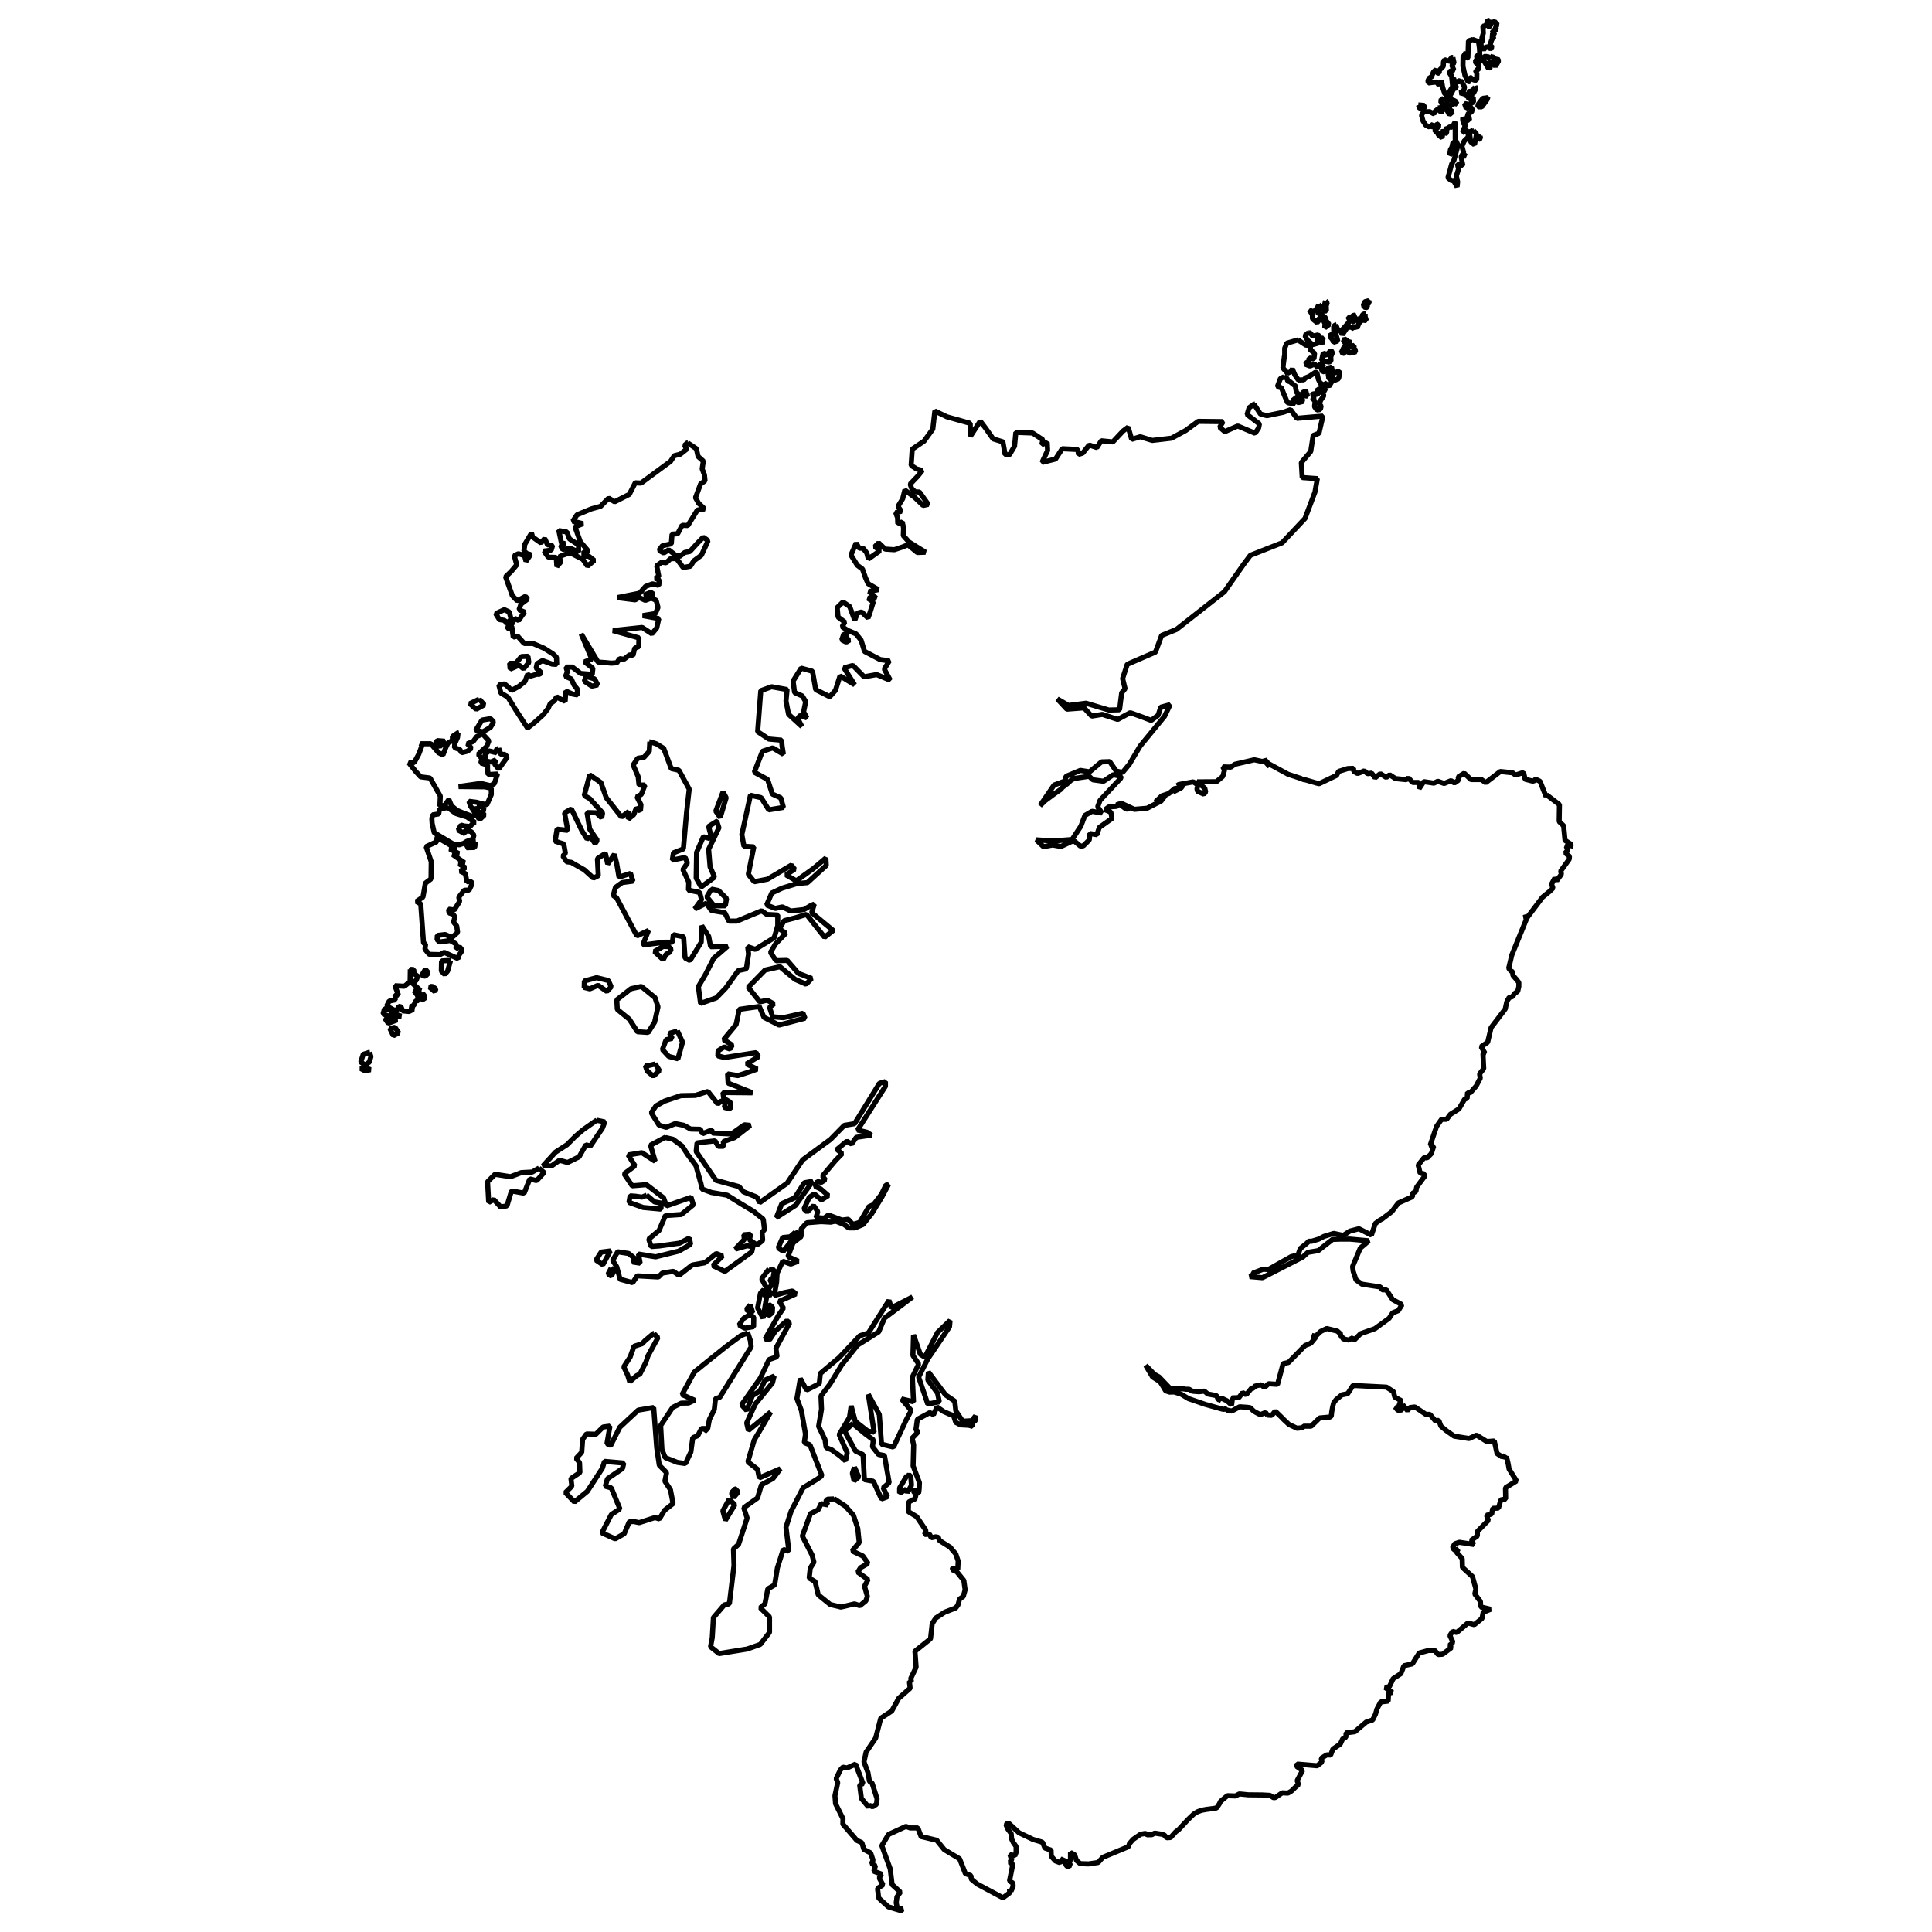 <?xml version="1.0" encoding="UTF-8"?>
<svg id="Layer_1" data-name="Layer 1" xmlns="http://www.w3.org/2000/svg" viewBox="0 0 283.46 283.46">
  <defs>
    <style>
      .cls-1 {
        fill: none;
        stroke: #010101;
        stroke-miterlimit: 1;
        stroke-width: .75px;
      }
    </style>
  </defs>
  <path id="scotland" class="cls-1" d="M184.04,59.27l-.77,.55-.3,1,1.81,1.38-.11,.58-.52,.79-2.55-1.07-1.9,.83-.75-.65,.5-.82-3.65-.04-1.83,1.34-2.08,1.13-2.83,.33-1.76-.54-1.26,.38-.52-1.78-.74,.55-1.51,1.61-1.69-.17-.65,1-1.13-.38-.94,1.18-.63,.21-.09-.73-2.3-.11-.98,1.51-1.98,.5,.82-1.76-.06-1.18-.79,.33,.16-.71-1.51-1-2.46-.09-.19,2.03-.75,1.26-.63-.04-.33-1.86-1.43-.44-1.04-1.48-.85-1.13-1.45,2.23-.02-1.9-3.44-.96-1.75-.85-.3,2.65-1.29,1.78-1.73,1.17-.16,2.39,.82,.52,.82,.21-.63,.8-1.15,1.21,.21,.63,.5,.5,.65,.03,1.29,1.81-.75,.16-1.24-1.19-1.45-1.07-.31,1.27-.69,1.13,.5,.71-.83,.21,.27,.73,.03,.88,.66-.25,.19,.88-.04,1.12,.83,.94,2.42,1.5-1.19,.04-1.38-1.13-.82,.33-1.17,.39-1.35-.09-.96-.92-.55,.56,.75,.6-1.71,1.21-.23-.88-.52-.68-.61-.03-.42-.75-.77,1.76,.94,1.51,.75,.55,.44,1.26,.38,.88,1.51,.88-1.37,.28,1.04,.96-1.21,.02,.8,.54-.47,1.51-.3,.85-.94-.88-.63,.17-.38,1.04-.75-2.02-.98-.66-.85,.83,.13,1.38,1,.75-.41,.68,.85,.54,1.19,.5,.75,.93,.5,1.64,2.31,1.21,1.34,.17-.75,1.21,.88,1.64-2-.83-1.84,.33-1.64-1.67-1.31,.36,1.56,2.48-2.14-1.31-.68,2.14-.83,.92-2.06-1.04-.47-2.69-1.67-.46-1.18,1.89,.22,1.69,1.13,.5,.5,.83-.31,1.51,.5,.88-1-.38-.36,.47,.61,1.17-1.95-1.79-.38-1.94,.16-1.69-2.27-.41-1.59,.58-.46,6,1.64,1.09,1.87,.17,.08,.88,.19,1.18-1.56-.93-1.52,.5-1.19,3.07,1.95,1.06,.69,2.14,1.24,.56,.39,1.4-2.15,.36-1.12-1.79-1.57-.35-1.26,5.76,.31,1.73,1.45,.08-.5,2.47-.31,1.56,.88,1.09,1.95-.38,3.49-2.06,.47,.6-1.26,.83,1.51,.88,2.55-1.84,1.79-1.51,.06,1.09-2.77,2.52-1.51,.13-2.21,.68-1.51,.71-.75,1.76,1.26,.5,1.06-.22,1.21,.6,1.95-.21,1.07-.63,.44-.17-.38,1.26,3.15,2.61-1.26,.99-2.65-3.35-1.64,.5-1.64,.42-.69,1.21,.94,.63-1.51,1.56-.75,1.26,.82,1.21,1.64-.04,1.64,1.9,1.94,.74-.8,.85-1.62-.71-2.23-1.86-2.19,.5-2.46,2.52,1.71,2.14,1.06-.25,1,.55-.65,.49,.46,1.4,1.57,.13,2.88-.65,.3,.73-3.81,1-2.21-1.13-.69-1.59-2.94,.42-.46,2.22-1.83,2.22,1.26,.8-.31,.58-.88-.3-.88,.55-.04,.75,.99,.25,2.08-.33,2.55-.39,.33,.6-1.75,1.06,1.57,.75-.88,.33-1.95,.63-1.51-.25,.08,1.35,3.57,1.42-4.33-.04,.11,.85,.98,.58,.03,1-.92-.25,.16-.71-.56-.25-.56,.46-1.45-1.84-1.83,.58-2.14,.04-2.39,.8-1.26,.71-.69,1,1.13,1.81,1.07,.33,1.32-.55,1.26,.25,1,.55,1.42,.03,.33,.65,1.34-.55,.13,.46,2.77,.13,1.89-1.34,.88,.08-2.3,1.79-1.67,.6,.06,.68h-.82l-.44-.8-2.65,.3-.13,1.26,2.9,4.23,3.4,.93,.63,.75,1.98,.79,.41,.8,4.03-2.85,2.28-3.42,4.08-3,2.02-2.06,1.51-.25,3.65-5.92,.88-.25v.68l-4.09,6.42,1.38,.33,.65,.42-2.22,.33-.69,.98-.69-.42-1.45,1.21,.75,.63-.94,.96-1.94,2.31,.42,.55-.6,.38-.58-.13-.33,.71,.82,.38,1.13,.98-1,.63-1.07-.88-.75,.54-.75,1.67,.46,.44,.96-.93,.6,.88-.25,.88,1.19,.08,.63-.46,1.98,.74,.92-.11,.69,.75,1-.3,1.34-2.3,.68-.3,1.17-1.52,.63-1.32,.41-.14-1,1.89-1.46,2.39-1.29,1.61-1.18,.5h-.92l-.68-.5-1.26-.5-.68,.16-1.42-.08-2.11,.17-.83,.92v1.1l-1.18,.92-.75,2.02,1.51,.68-1.09,.42-1.18-.42-.83,1.76-.08,1.34-.35,1.94,1.43-.42,1.26-.25,.5,.42-2.44,1.09,.6,1-.75,1.1-1.94,3.43,.68,.09,.83-1.26,1.69-1.51,.41,.33-2.02,3.7,.17,1.26-1.18,.41-1.26,2.69-2.77,3.95,.75,.83,.85-2.19,1.09-.66,.75-1.61,1.34-.58-.25,1-2.52,3.1-1.26,2.77,.25,1.1,3.27-2.69-1.67,2.85-.75,1.26-.93,3.19,1.43,1.09,.25,1.26,3.1-1.34-1.09,1.43-1.69,.92-.58,1.94-2.02,1.43,.5,1.51-1.26,3.86-.75,.68,.08,2.42-.68,5.63-.75,.16-1.59,1.86-.17,2.93-.25,1.35,1.26,1,1.51-.25,2.61-.42,1.92-.68,1.35-1.76v-2.27l-1.35-1.34,.68-.58,.42-2.19,1-.58,.41-2.52,.85-2.69,.83,.25-.42-3.52,.75-2.34,1.76-3.44,1.94-1.18,.83-.58-1.76-4.53-.83-.33,.17-1.26-.6-3.44-.66-1.76,.5-2.94,.92,1.69,1.86-.93,.16-1.51,2.77-2.34,3.02-3.19,1.26-.41,3.02-4.78,.35,1.09,3.1-1.59-4.11,3.1-.85,2.02-3.1,1.94-2.34,2.93-1.69,2.77-1.34,1.76,.08,1.94-.42,2.52,.93,1.94,.17,1.17,.83,.35,1.26,.92,.75,.68,.25-1.18-1.18-2.67,1.51-2.52,.25-1.69,.6,2.27,1.84,1.43,.93,.16-.85-5.54,1.61,2.94,.33,4.36,1.76,.42,1.84-3.95,.75-1.42-1.42-1.69,1.76,.42-.17-3.62,.93-1.92-.85-1.26,.09-3.02,1,2.85,.66,.42,1.86-3.62,1.84-1.76-.08,.93-3.19,4.71-1.34,2.67,1.34,3.95,1.69-.33-.25-1.26-1.43-1.94,.08-1.18,1.69,2.27,.83,1.1,1.35,.92,.16,1.43,1,1.51,1.35-.08,.54-.71v.69l-.25,.13-.21,.31,.03,.41-.58-.16-1.18-.06-.71-.36-.33-1-.68-.25-.75-.33-1-.68-.38,.83-.13,.3-.54-.3-1.83,.98-.21,1.54,.33,.3-.88,.93,.22,.99-.08,3.07,.93,2.47-.04,.9-.08,.63-.3-.06-.3-.46-.17,.25,.39,.46-.17,.69-.33,.11-.6,.33-.04,1.38,1.23,.75,1.37,2.03-.21,.58,.73-.04,.25,.52,.66-.13,.38,.08,.17,.46,1.59,1,.08,.09,.04,.08,.68,.8,.35,1.04-.06,1.21-.74-.17-.09,.22,.68,.3,1.04,1.29,.19,1.38-.17,.6-.09,.36-.55,.38-.25,.9-.33,.42-1.59,.61-1.31,.85-.54,.83-.25,2.23-2.28,1.83,.17,2.33-.79,1.67,.11,.46-.31-.08,.11,1.04-1.67,1.48-1.02,1.86-1.62,1.07-.75,2.91-1.4,2.06-.31,1.42,.58,1.56,.23,1.31,.38,.25,.73,2.3-.08,.8-.58,.38-.44-.22-.16,.25-1.04-1.26-.25-1.97,.49-.21-1.09-2.85-1.26,.56-.6-.11-.38,.41-.61,1.27,.23,.58-.41,1.92,.09,1.18,1.09,2.19-.02,.8,2.06,2.39,.73,.33,.3,.99,.99,.52,.35,1.06-.21,.5,.56,.33-.23,.8,1.12,.41-.33,.58,.55,1-.8,.52,.17,1.42,1.42,1.29,1.83,.55,.28-.21-.79-.13-.17-.8,.11-.88,.5-.68-1.21-1.12-.28-2.31-1.23-3.4,.98-1.64,2.55-1.18,.63,.22h1.13l.47,1.26,2.3,.55,1.1,1.37,2.25,1.35,.85,2.17,.83,.3,.02,.5,.88,.73,3.78,2.02,.99-.73-.03-.5,.23,.25,.3-.68-.03-.5-.5-.3,.49-2.46-.5-.31,.35-.25-.28-.87,.74,.17,.17-.47v-.88l-.41-.58-.25-.52-.06-.79-.49-.66-.27-.63,.3-.31,1.61,1.48,2.06,.98,1.38,.41,.36,.85,.9,.31,.03,.9,.6,.68,.66,.25,.54-.65-.08,.55,.39,.04,.06,.49,.44,.19,.19-.52-.5-.21,.52-.17v-1.21l.61,.35,.27,.82,.55,.47,1.21,.04,1.43-.21,.66-.75,3.78-1.57,.13-.44,.55-.63,1.09-.75,.75-.13,.22,.21,.71-.02,.38-.23,1.09,.17,.35,.13,.33,.38,.58-.04,.75-.83,.42-.31,1.34-1.45,.54-.52,.35-.33,.55-.33,.55-.21,.69-.13,1.07-.14,.49-.08,.39-.58,.19-.39,1-.83,1.19,.04,.56-.3,1.32,.13,2.04,.02,1.13,.06,.54,.35,.27-.04,.99-.68,.85,.04,.5-.3,.6-.58,.44-.38-.19-.58,.79-1.48-.88-.61,.08-.33,2.94,.25,.71-.55-.11-.55,.82-.5,.56,.03,.33-.88,1.09-.74,.35-.77,.46-.21,.04-.66,1.29-.17,1.67-1.42,.93-.3,.42-.85,.21-.75,.55-1.04,1.1-.13,.06-1.15,.56-.13-1.07-.71,.63-.13,.55-1.17,1.13-.73,.46-1.17,1.23-.27,1-1.59,1.38-.38h.92l.47,.6,.66-.04,1.31-.98-.28-.33,.5-.46-.46-.98,.41-.61,.6,.17,1.64-1.4,.94,.25,1.13-.92,.17-.9,1.09-.44-1.46-.35-.03-.79-.83-1.1,.16-.73-.5-1.83-1.48-1.35-.03-1.29-.83-.93,.25-.46-.5,.16-.35-.33,.33-.6,.68-.23,2.15,.33-.42-.6,.92-.66v-.65l1.61-1.64-.27-.74,.75-.17,.17-.85,.83-.03,.35-1.21,.71-.13-.03-1.65,1.62-1-1.09-1.75-.13-.75-.25-1.06-.23,.3-.06-.42-.38,.13-.71-.47-.41-1.84-1.1,.08-1.5-.94-1.1,.5-2.19-.35-1.12-.79-.82-.68-.31-.85-.5,.08-.8-.96h-.6l-1.46-.99-.16-.09-.75,.09-.31,.46-.69-.85-.14,.73-.58,.08-.41-.5,.49,.13,.13-.55,.27,.39-.25-.5,.28-.39-.98-.54-.19-.8-1.02-.66-4.91-.25-.79,1.21-.85,.17-.88,.74-.33,.46-.17,.69-.11,.61-.06,.58-.16,.17-1.56,.14-1.24,1.21h-1.13l-.09,.21-.85,.09-1.19-.56-.88-.83-.14-.16-.99-.96-.5,.61-.63-.03v.03l-.27-.41-.75,.3-.13-.04-.28-.13-.6-.33-.5-.5-.41-.06-1.15-.08-1.17,.63-.79-.17,.06-.25-.38,.17-.28-.04-2.48-.69-2.47-.85-1.09-.66-1-.31-.68,.02-.42-.14-.16-.06-.33-.56-.5-.79-1.09-.68-1-1.69,1.26,1.31,.69,.38,1.57,1.64,1.75,.08,.68,.09h.41l.47,.28,.46,.04,.52,.04,.79-.09,.5,.42,1.31,.25,.21,.55,.41,.13-.21-.17,.33-.13,.8,.39,.65,.61,.11-.92-.08-.13,.58-.02,.46-.03,.55-.73,.52,.31,.87-1.06,.35,.16-.02-.33,.5-.13,.52-.09,.46,.39,.6-.55,1.32,.09,.82-3.04,.79-.17,.3-.31,2.14-2.19,.61-.22,.27-.16,.66-.8-.55-.28,.55,.11,.75-.71,.88-.42,1.56,.38,.55,.5-.22,.27h.47l-.09,.33,.93,.21,.63-.33,.17,.36,.96-.96,2.11-.74,2.08-1.52,.52-.8,.83-.33,.54-.87-1.37-.75-.93-1.43h-.6l-.28-.42-2.69-.41-.87-.63-.42-1.26-.09-.69,1.13-2.71,1.26-1.07-2.77-.25h-1.37l-1.18,.04-2.11,1.65-1.51,.25-.75,.69-5.02,2.57-.9,.46-1.87-.16,.49-.25-.04-.25,1.51-.58,.77,.04,3.35-1.89,1-.25,.33-.93,.93-.75,.33-.33h.42l1-.3,.42-.21,.42-.22h.03l1.38-.42,1.38,.3,.96-.63,1.34-.35,1.83,.93,.58-1.71,.83-.6,.04,.04,1.54-1.17,.96-1.27,2.08-.92v-.5l.5-.28,.11-.63,1.15-1.56-.06-.39-.58-.11-.28-1.18,.87-1.09,.44,.04,.61-.63,.35-1.1-.58-.08,.08-.09,.92-2.72,.73-1.04h.75l.54-.73,1.27-.8,.82-1.42,.38-.13,.06-.88,.38,.08,.88-1,.61-1.17-.11-.6,.61-.79-.11-2.19,.28-.09-.55-.93,.96-.66,.5-2.14,2.08-2.74,.21-.99,.17-.38h.03l.16-.33,.39-.06,.23-.23,.14-.25,.5-.35,.16-.71v-.58l-.23-.3-.06-.09-.19-.21-.39-.46-.04-.5-.28-.16-.3-.38,.08-.31,.38-1.62,2.11-5.18-.13-.75,.21,.52,2.31-3.07,1.04-.85,.5-.49-.21-.58,.47-.88,.3,.36,.69-.96-.13-.42,1.26-1.76,.04-.42-.61-.5,.38-.44-.25-.52,.63-.3-.04,.52,.16-.52-.92-.58-.21-2.14-.65-.63,.04-2.47-1.86-1.43-.11,.22-.88-2.22-.65-.31-.33,.31-1.21-.31-.22-.99-1.19,.38-.42-.33-1.81-.19-2.14,1.64-.63-.46h-1.54l-.98-.93-.88,.55,.04,.47-.6,.42-.49-.35-1.02,.42-.92-.33-.58,.28-1.48-.22-.68,1.02-.03-.9h-.93l-.63-.69-.28,.28-1.61-.16-.85-.56-.49,.39-.88-.55-.77,.6-.5-.68-.61,.08-.47-.42-.38,.17-.61,.22-.55-.31-.04-.44-.85,.03-1.34,.42-.3,.58-2.58,1.23-2.39-.69-.19,.22,.02-.28-1.98-.65-2.93-1.59,.23,.47-.5-.56,.13-.38-.71,.19-1.17-.25-2.85,.66-.6,.42-1.17-.04,.25,.46-.25,.93-.94,.79-2.83,.02,1.12,.92,.14,.58-.27,.3-.93-.42-.08-.36,.14-.58-.69-.44-2.13,.39-.22,.16,.96-.21-.38,.54-1.19,.6,.63-.5-.35-.03-.88,.75-1.06,.36-.92,.88,1.46-.96-.63,.83-2.06,1.06-1.87,.16-2.15-1,1.46,.85-.49,.13-1.18-.88-.16,.46-1.23,.08-.55,.42,.85,.35,.17,.93-1.86,1.32-.35,1.06-1.04-.17-.08,.94-.88,.87-.42,.04-.85-.71-.46,.03-1.54,.73-1.23-.22-1.34,.25-1.06-1,1.15,.08,1.32,.09,2.79-.22,1.29-1.97,.17-.46,.42-1.1,1.04-.61,1.46,.25-.63-.9,.35-.96,3.05-3.26,.02-.25-1.13-.25-1.43,.96-1.56-.21-.55-.52-2.02,.3h-.28l-.09,.13-.28,.16-.54,.5-.73,.55-.21,.27-1.02,.71-1.29,.96-.75,.73,2.06-3.02,1.62-.6,.13-.68,2.11-.87,1.35,.21,1.75-1.46,1.21-.04,.94,1.38,.94,.21,1-1.21,1.57-2.65,3.59-4.38,.82-1.71-1.38,.38-.38,1.18-1.02,.75-1.31-.5-1.76-.63-1.84,.99-2.25-.74-1.57,.25-1.12-1.21-2.52,.19-1.4-1.5,1.64,.96,2.58-.33,3.34,1,1.57-.04,.31-2.47,.5-.63-.36-1.48,.68-2.09,4.14-1.79,.9-2.44,2.17-.88,7.05-5.54,2.8-4,1-1.34,4.67-1.84,3.35-3.57,1.46-3.87,.35-1.97-2.22-.16-.13-2.19,1.38-1.64,.36-2.34,.85-.33,.58-2.52-3.82,.33-.92-1.27-1.09,.39-2.39,.49-.94-.23-.94-1.43-.02-.06Zm-83.16,5.69l-.44,.38,.31,.56-.94,.74-.88,.22-.55,.83-4.33,3.19-.85-.04-.87,1.69-2.15,1.09-.88-.54-1.19,1.21-1.32,.36-2.13,.88-.63,.94,1.5,.36-1.17,.47,.79,2.19,1.02,1.19,.08,.44-.58-.27v.73l.74,.04,.77,.61-.98,.83-.68-.99-1.89-.98-1.09,.38-.46,.21,.17,.8-.55,.65-.09-1.35-1.17-.03-.63-.9,1.06-.13,.21-.71-.75-.08-.41-.93-.55,.66-1.23-.87-.16-.58-.98,1.64-.13,.99,.46,.39,.52,.13-.68,.99-.21-.83-.9-.28-.61,.28,.36,1.35-.83,.99-.8,.77,.98,2.75,.73,.77,1.19-.65,.35,.38-1,.75-.28,.83,.82,.35-.38,.5-.49,.73-.58-.31-.47,.93-.66,.3,.31,.38,.39-.42,.21,1.56,.63-.16,.98,1.09h1.29l1.64,.71,1.26,.8,.54,.5,.04,1.06-.66-.04-1.43-.52-.79,.44-.14,.66,.73,.66-.21,.25h-.44l-.92,.27-.41-.27-.39,1.06-.92,.73-1.06,.58-.42-.46-.61-.5-.82,.17,.3,1.17,1.02,.6,1.13,1.84,1.75,2.69,1-.77,1.31-1.18,.73-.94,.28-.65,.63-.46,.33-.58,.5,.3,.75,.36,.09-1.5,1,.44,.74,.13-.06-.87-.47-.58-.41-.9-.85-.36,.28-.69-.21-.69h.93l1.23,.94,1.7,.13,.09-.88-1.21-.96,1.06-.38-1.57-3.73,2.48,4.15,1.18,.08,.74,.08,.85-.06,.38-.6,.66,.08,.85-.66,.46,.13,.27-1.1,.58-.21,.03-1.29-3.82-1.07,4.3-.46,1.42,.93,.71-.85,.31-1.38-2.36-.44,1.86-.3,.38-.9-.27-1.04-.71-.33-.88,.33-.93-.42-.55,.35-2.63-.33,3.27-.65,.87-.99,1.02-.38,.92,.23,.09-.79-.6-.25,.52-.27-.31-1.57,.73-.52,.66,.08,.65-.61h.88l.96,1.31,1.06-.19,.5-.79,1.12-.83,.98-2.14-.71-.5-.85,.87-1.12,1.23-.73,.13-.79,.6-.65-.25-.92-.73-.73,.46-.71-.38,.5-.68,1.31-.28,.11-1.42,.82-.06,.66-1.24,.83,.04,1.4-2.27,1.07-.17-.88-.83-.46-.82,.75-2.02,.65-.46-.09-.88-.33-.87,.17-1.13-.77-.69-.25-1.13-1.31-.88h.03Zm-18.89,12.89l.39,1.84,.54,.06-.66,.28,.25,.58,1.18-.16,1.19,.54v-1.04l-1.34-.9-.36-.99-1.19-.22h0Zm13.69,8.99l-1.18,.46,1.26,.21-.08-.66h0Zm-21.69,2.61l-1.26,.58,.54,.87,.79,.13,.27,.47,.66-.66-.28-1.06-.71-.33h0Zm49.86,3.43l-.35,1,.66,.33,.5-.3-.61-.25,.21-.54-.41-.25h0Zm-46.38,3.41l-.98,.04-.8,.99h-.92l.08,.85,1.31-.58,.66,.54,.77-.93-.13-.92h.01Zm8.51,2.94l-.25,.71,1.1,.73,.87-.19-.46-.87-1.26-.38h0Zm-15.66,3.35l-1.38,.66,.93,.82,1.18-.65-.73-.83h0Zm1.64,2.86l-1.24,.21-.93,1.51,1.06,.21,1.12-.66,.46-.8-.46-.46h0Zm-4.71,2.04l-.87,.58v.6l-.65,.33-.33,.71-.41,1.06-.65-.33-1.12-1.31h-1.51l.21,.25-.47,1.26-.66,1.23-.79,.08,.99,1.24,.73,.8,1.38,.17,1.5,2.65-.06,1.48,.71-.13,.61-.85,.39,.93,.79,.66,.77,.33,1.51,.56,.54-.25-.85-1.31-.21-.65,1.06,.13,1.56,.39,.66-1.51v-.93l-.92-.21-3.87-.04,3.27-.46,1.38,.33,.58-.28,.47-1.43-1.38,.08-.08-.8v-.58l-.98-.33,.14-.65-.52-.61,.52-.5,.71-.65,.33-.82-.92-1.02-.85,.38-.54,.73-.85,.33,.6,.66-.6,.44-.85,.21-.25-.46-.79-.27,.04-.58,.41-.93,.08-.71h0Zm-3.09,1.18l-.27,.39,.65,.49,.71-.79-1.09-.09h0Zm31.18,.15l-.08,1.43-.77,.87-.93,.14-.66,.99,.73,1.71,.13,1.23h.87l-.54,1.38-.65,.33,.6,1.18-.08,.93-.6-.46-.38,.99-.8,.65,.06-1.1-1.06,.79-2.23-2.83-.79-2.23-1.64-1.13-.8,3.05,.8,.44,1.89,2.09-.13,.74-.77-.74-1.38-.04,.39,2.44,1.12,1.64-.33,.46-.66-.98-.52,.31-.74-1.18-1.56-3.23-1,.58,.47,2.57-1.57-.17-.28,1.76,1.26,.41,.25,1.38-.38,.38,.58,.85,.65,.08,1.92,1.1,1.34,1.21,.71-.35-.13-2.5,1.18-.77,.33,1.56,.98-1.43,.33,1.31,.35,2.04,1.69-.54,.36,1.13-1.59,.21-.98,.71-.33,1.18,.5,.35,2.98,5.59,1.7-.8-.85,2.13,3.23-.41h1.13l.13-1.1,1.51,.31,.21,3.1,.73,.38,1.64-2.69,.08-2.42,1.02,1.57,.28,1.51,2.48-.06-2.03,1.76-1.18,2.33-1.07,1.83,.33,2.46,2.31-.82,1.38-1.43,1.84-2.57,1.18-.25,.33-2.19-.13-1.06,1.12,.39,2.77-1.71,.52-1.76v-1.57l-1.59-.08-.77-.54-3.63,1.51h-1.18l-.6-1.23-1.97-.33-.73-1.06-1.71,.85,1-1.38-.28-1.06-1.64-.33,.04-1.18-.85-1.84,.66-.98-.33-.8-1.89,.39,.17-1.06,1.46-.58,.46-5.29,.39-3.48-1.51-2.77-1.13-.25-1.1-2.96-1.06-.66-.99-.33h0Zm-22.17,1l-.41,.16,.09,.47-1.13-.27-.55,.52v.46l.13,.5,.71,.16,.71-.31-.16,.58,.61,.75,1.27-1.78-.42-.38-.5,.06-.35-.93h0Zm32.91,6.38l-1.06,2.82,.65,.93,.87-2.9s-.46-.85-.46-.85Zm-36.14,2.11l.13,.54,.14,.42-.14,.71,.42,.16,.58-.56-.38-.42,.33-.33-.23-.47-.85-.03h0Zm-4.23,.16l-1.23,.28-.11,.68-.9,.14-.11,.56,.04,.68,.31,1.38,2.77,1.64,.9,.13,.68-.23,.41-.27,.92-.33,.14-.58-.39-.52-.99-.23,.11,.55-1.04-.55,.42-.73,.5,.13,.83,.08,.3-.36,.41-.25-1.17-.8-.73-.22-.88-.28-1.21-.88h.02Zm39.44,2.06l-1.19,.74,.33,1.26-.17,.5-.93-.25-.99,2.31-.06,3.75,.73,1.31,1.97-1.45-.66-1.51-.21-2.58,1.51-3.15-.31-.93h0Zm-41.03,2.34l-.04,.63-1.56,.73,.75,2.21-.03,2.52-.83,.63-.35,2.03-.96,.66,.63,.35,.41,5.71,.3,.23-.09,.71,.63,.75,1.57,.04,.63-.33,2.02,.92,.16-.54,.47-.68-.38-.49-.55,.25,.04-.68-.88-.52-1.57,.22-.36-.35,.03-.61,1.15-.14,1,.44,.83-.75-.13-.94-.47-.58,.21-.75-.25-.38-.61-.21-.09-.54,.85,.11,.79-1.26-.13-.61,.8-1.02,.73-.04,.41-.87-.09-.39-.66,.04-.22-1.18-.74-.36,.74-.52-.94-.56,.79-.17-1.69-1.18,.88-.16-1.34-.68,1.04-.25-.88-.27-2-1.17v-.02Zm5.67,.66l-.9,.17-.46,.68,1.21-.03,.14-.82h0Zm34.57,6.94l-.66,1.12,1.07,1.32h1.64l.19-1.06-1.18-1.18-1.06-.21h0Zm-7.05,8.39l-1.29,.75,1.29,1.21,.42-.8,.49-.28,.27-.46-.38-.38-.8-.04h0Zm-31.19,2.05l-1.34,.09-.03,1.48,.5,.5,.42-.5,.44-1.57h0Zm-5.92,1.31l-.03,1.81-.83,.68-1.4-.08,.52,1.37h-.5l.03,.71-.88,.17-.38,.73,1.43,.79,.33-.75,.35,.09,.25,.58,.93,.09,.61-.31-.41-.38,.5-.21,.25-.63,.42-.08-.13-.73-.5-.69,.94-.04-1.21-1.09,.58-.42,.22-.6-.54-.36-.04-.6-.52-.04h0Zm2.21,0l-.56,.93,.56,.08,.46-.46-.46-.55h0Zm25.12,1.23l-1.79,.49-.03,.94,.83,.21,1.21-.52,1.29,.9,.63-.68-.41-.92s-1.73-.42-1.73-.42Zm-24.17,1.26l-.33,.13,.77,.66,.16-.41-.6-.38Zm30.74,.03l-1.52,.33-2.09,1.64,.08,1.4,1.76,1.43,1.18,1.84,1.59,.11,.94-1.51,.5-2.25-.44-1.35-2-1.64h0Zm-32.12,.95l-.33,.17,.09,.68,.49,.16,.04-.61-.3-.39h0Zm-5.57,2.33l-.21,.75,.92,.36-.17,.38-.49-.11,.5,.74,1.31-.49-.8-.19,.3-.36h1.12l-1.56-.47,.13-.33-1.04-.28h0Zm1.54,2.71l-.74,.19,.5,1.04,.79-.41-.55-.82h0Zm41.44,.55l-1.15,.33,.39,.75-.9,.19-.54,1.45,.92,1,1.35,.35,.68-2.44-.75-1.64h0Zm-45.17,3.12l-.93,.3-.36,1.13,.66,.44,.6-.44,.23-.8-.21-.63h0Zm41.93,1.71l-1.06,.25h-.41l.28,.8,.9,.74,.88-.82-.6-.98h0Zm-42.76,.46l-.46,.22,.63,.33,.8-.17-.98-.38h0Zm34.17,7.78l-2.02,1.42-1.09,.93-1.26,1.26-1.69,1.09-1.84,2.02h1.26l1.17-.83,1.18,.33,1.69-.83,1-1.76,.66,.17,1.76-2.61,.35-.92-1.18-.25h0Zm10.07,2.51l-2.19,1.17,.68,2.36-1.94-1.26-2.02,.33,1,1.59-1.59,1.18,1.18,1.76,2.09-.17,2.52,1.94,.42,1.18,3.61-1.26,.33,1.09-1.76,1.43-2.34,.16-.93,2.19-1.51,1.26,.35,1.09,1.17-.08,3.02-.42,1.43-.75,.17,.93-1.76,1-3.37,.83-2.52-.41,.25,1.34-1.09-.17,.33-.5-.92-.75-1.61-.25-.75,1.26,.6,.93,.5,1.84,1.84,.5,.68-1,3.1,.17,.58-.58,1.61-.25,.83,.58,1.94-1.51,1.84-.33,1.69-1.35,.92,.35-1.42,1.42,1.76,.85,3.94-2.86,.17-.75-.83-.16-1.76,.5,1.34-1.43-.08-.68,1-.08-.17,.83,1.09,.75,.85-.66-.09-1.18,.35-.42-.17-1.51-1.43-1.17-1.84-1.1-2.02-1.26-2.34-.41-1.35-.5-.16-.75-.75-2.69-1.26-1.69-.75-1.17-1.35-1-1.09-.25v-.02Zm-18.55,4.53l-1,.58-1.59,.08-1.59,.6-2.27-.35-1.1,1.1,.17,3.02,.75-.42,1,1.09,.93-.16,.66-2.19,1.86,.33,.83-2.09,1,.25,1.09-1.18-.75-.66h0Zm40.16,1.94l-1.23,.21-1.42,2.22-1.89,.85-.79,2.04,2.8-1.79,2.52-3.52Zm-24.35,2.04l-.71,.28-.92-.13-.82-.06-.16,.96,2.09,.75,1.76,.16,.85,.08,.03-.88-.99-.19-1.15-.98h0Zm21.83,5.39l-.79,.71-1.1,.11-.66,1.52,.75,.5,2.08-2.66s-.28-.19-.28-.19ZM218.34,2.99l-.2,.19,.06,.26-.28,.33-.35,.08,.06,1.01-.22,.77,.17,.44-.35,.08,.13,.77,.33,.35,.39-.44,.6,.31,.31-.17-.39-.37,.27-.79,.36-.47-.58-.15,.65-.06-.37-.73,.5,.17,.09-.47-.15-.25,.35-.21-.44-.49-.28,.12-.06-.25-.38,.91h-.26l.09-.69-.1-.28h.01Zm-2.22,2.8l-.67,.21-.08,2.47-.2,.11-.08-.91-.43,.69-.02,1.35,.3,1.35,.43,.9,.33,.02-.11-.26,.02-.44,.64,.46,.41,.03,.02-.97-.2-.49,.37-.04,.16-.63-.38-.33-.2-.28,.3-.41-.11-.52,.5,.06-.06-1.11-.13-.94-.8-.3h-.01Zm2.52,2.47l-.36,.25-.1-.22h-.46l-.09,.33,.11,.35,.63,1.04,.42-.23-.49-.52,.47-.13,.16,.3,.2-.13,.28,.45,.47-.83-.19-.33-.23,.17-.08,.22-.25-.59-.49-.11h0Zm-5.46,.16l-.33,.04,.03,.55-.41-.08-.55-.17-.13,.33-.03,.63-.59,.6v.42l-.33-.04-.13-.5-.38,.33-.35,.84h-.25l-.22,.47,.05,.33,.67-.09,.55-.04,.33,.43,.39-.6,.17,.97,.33,.97,.5,.13,.17-.5,.46-.76-.17-1.69-.26-.13v-.38l.6-.22-.3-.71,.33-.33-.17-.8h0Zm3.86,.13l-.2,.49,.19,.06,.39-.36-.38-.19h0Zm-3.85,3.07l.1,.35,.22-.24-.31-.11h0Zm1.1,.11l-.37,.35-.3-.2-.14,.41,.22,.61-.41,.1-.35,.71-.27,.38h-.46l.06,.24,.17,.15,.33-.25,.19,.25-.2,.28h.71l.31,.5-.71-.15-.02,.46-.27-.16-.18,.64,.56,.33-.52,.45-.26-.52-.3-.33-.52,.04,.19,.3-.41,.04-.41-.33-.38,.3-.15,.38-.64-.33-.9,.03-.3,.49,.22,.83,.41,.63,.52,.27,.56-.41,.08,.67,.41-.6,.33-.11-.03,.45-.45,.26-.08,.45h.33l.16,.41,.56,.49,.18-1.23,.27,.67,.22-.22v-.86l.15,.22,.33-.22,.33,.08,.45-.82v2.58l.41,.85-.6,2.21-.33,.56-.33,1.23-.22,.79,.49,.41h.33l.52,.93,.08-.75-.19-.85,.33-1.01-.18-.79,.82,.3-.15-.71-.11-.67,.37-.52-.26-.97,.33-.75,.6-.6v-.94l-.86,.27,.49-1.16-.33-.11-.11-.6v-.3l.45,.56,.26-.15,.41-.37-.45-.19,.15-.49,.49-.19,.11-.56-.71-.08-.22,.08-.22-.67,.64,.11,.67-.33-.04-.71-.67,.3v-.52l-.37,.11-.08-.33-.82-.22,.56-.33,.11-.52-.33-.6-.27-.36,.02-.02Zm2.14,1.01l-.51,.79-.27-.32-.12,.37,.2,.2,.44-.08,.41-.79s-.15-.17-.15-.17Zm1.85,1.57l-.28,.07-.44,.04-.66,.86-.09,.39h.6l.76-1.04,.11-.31h0Zm-6.45,.07l-.52,.41,.5,.58,.52-.17-.05-.58-.45-.25Zm-3.72,1.01l.21,.55,.63-.04,.04-.43-.88-.08h0Zm3.19,.05l.04,.49,.5-.13-.55-.36h0Zm.92,0l-.1,.3,.2,.04,.21-.28-.31-.05h0Zm3.94,3.68l-.52,.21v.49l.13,.98,.56,.44,.31-1.59-.49-.53h0Zm.99,.84l-.41,.15,.19,.36,.3-.17-.08-.33Zm-3.68,.73l-.19,.31-.31,.13,.19,.25-.35,.56-.13,.85,.5-.7-.02,.58,.46-1.59-.15-.39h0Zm1.27,1.96l-.03,.22,.37,.04-.33-.27h0Zm-13.92,21.47l-.6,.16-.2,.55,.35,.35,.26-.16-.07-.36,.33-.22-.07-.31h0Zm-6.34,.02l-.38,1.51,.51-.03-.03-.76,.16-.46-.26-.26h0Zm-.99,.55l-.2,.45-.35,.45-.36,.11-.49-.2,.45,.61,.03,.68,.68,.54,.31-.38-.16-.39,.7,.35,.3,.55-.03,.64,.64-.49-.47-.61-.09-.42-.65-.42-.58-.32,.28-.19,.26-.64-.28-.33h0Zm6.84,1.32l-.41,.13-.1,.45-.9,.39-.59,.31,.03-.5,.17-.03,.31-.49-.22-.03-.45,.35-.41-.13,.28,.55-.13,.28-1.18,1.32,.22,.49,.74-1.1,.3,.03,.26-.16,.03,.36,.58-.33,.26,.22,.26-.7,.45-.45,.64,.06-.2-.64,.06-.38h.02Zm-4.34,1.61l-.31,.26,.02,1.09-.25,.17-.28-.19,.03,.53,.31,.33,.13,.41,.64-.19-.3-1.09,.26-.65-.26-.67h0Zm-3.98,1.16l-.55,.47,.36,.65,.76,.67,.8-.22-.11-.8,.3-.22-.19-.19-.39,.09-.42,.06-.31-.41-.26-.1h0Zm1.7,.81l.28,.9,.13-.86-.41-.03h0Zm3.86,.18l-.52,.1,.58,.9-.49,.26-.35,.71,.49,.13,.03-.49,.38-.1,.22,.52h.22l.26-.2,.32,.2,.2-.42-.33-.32,.13-.39-.61,.2-.16-.39,.26-.26-.55-.13-.08-.32h0Zm-7.11,.1l-1.67,.49-.3,.74v.93l-.06,.35-.13,1-.07,.61,.67,.77,.49-.24,.22-.41,.36,.88,.52,.76,.8-.02,.28-.3,.55-.22,.86-.58h.23l.22,1.03,.35,.71,.32-.11-.03,.39-.3,.22,.03,.3-.26-.1-.41,.28,.41,.19-.26,.33-.57-.11-.26,.22,.54,.2-.45,.19,.42,.55-.1,.74,.35,.49,.51-.07,.11-.49-.26-.35,.22-.55,.45-.64-.22-.45-.33-.13,.78-.13-.22-.51,.06-.39v-.28l.67,.53,.49-.79,.41-.13,.52-.2,.1-.58,.03-.57-1.26,.51,.22,.31,.07,.26-.2,.13-.39-.07-.08-.55-.03-.41,.64-.07-.13-.67-.47,.13-.61,.58-.42-.19,.3-.9-.43-.13-.41,.58-.45-.52-.67,.3-.67-.26,.22-.32,.28-.03,.03-.58,.71,.16,.1-.83-.71-.61,.22-.22-.49-.41-.25,.06-1.23-.8h0Zm4.73,1.65l-.36,.36-.12,.31-.55-.45-.26,1.16,1.12,.22,.26-.16-.03-.6,.3-.77-.35-.07h0Zm-6.78,3.76l-.55,.26-.45,1.22,.6,.13,.36,.93,.53,1.26,1.1,.2-.38-.49,.5-.41,.55-.39-.45-.45-.12-.55v-.31l-.84-.68-.33-.09-.09-.41-.45-.2h0Zm2.86,2.22l-.22,.26,.03,.25,.39,.07,.36,.03-.07-.26-.19-.17,.35-.19h-.64Zm-.42,.96l-.54,.03-.03,.45,.22,.13,.74-.19-.39-.43h0Zm-101.31,125.08l-1.34,.17-.75,1.17,1,.68,1.09-2.02Zm.13,2.52l-.46,.88,.5,.28,.41-.82-.46-.35h0Zm23.15,.13l-1.07,1.42,.46,.9,.42,.68,.69-.73-.38-.75,.47-.13,.22-1.21-.82-.17h0Zm-.75,3.02l-.49,.5-.42,2.19,.8,1.5,.5-3.02-.3-.41-.09-.75h0Zm.77,.17l-.27,.38,.31,.42,.19-.44s-.23-.36-.23-.36Zm-.04,2l-.25,1.19,.16,.5,.6-.47,.04-.83-.55-.39h0Zm-2.72,.06l-.58,.69,.5,.39,.44,.08-.36-1.17h0Zm-.04,1.42l-.96,.6-.63,.94,.8,.47,1.32-.22,.02-1.38-.55-.41h0Zm-.33,2.69l-1.02,.42-2.13,1.57-2.91,2.33-1.79,1.45-1.79,3.29,1.83,.83-.88,.41-1.07,.02-1.26,.63-1.76,2.65,.19,3.52,.47,1.18,1.79,.71,1.19,.17,.79-1.69,.28-2.09,.73-.3,.55-1.06h.63l-.21,.47,.5-.5,.25-1.32,.71-1.42,.17-1.61,.63-.19,1.38-2.21,3.23-5.19-.13-.98-.38-1.12v.02Zm-13.8,.08l-1.26,1.06-.44,.46-1.19,.38-.56,1.56-.94,1.46,.56,1.18,.31,1,1-.88,.5-.25,.88-1.76,.31-.93,1.45-2.65-.63-.63h.01Zm0,10.88l-2.27,.38-2.71,2.52-1.32,2.65-.56-.25,.44-2.57-1,.13-1.07,1.06-1.38-.04-.56,.8-.13,1.89-.82,.88,.5,.63,.06,1.46-1.32,.88,.13,1.13-.94,.93,1.32,1.38,1.89-1.56,2.21-3.4,.31-1,2.83,.25-.19,.8-2.21,1.51-.31,1.09,.88,.25,1.26,3.07-1.26,.83-1.38,2.69,1.95,.88,1.32-.75,.75-1.76,.63-.04,.82,.17,2.33-.75,.63,.21,.75-1.26,1.26-1-.38-2.02-.82-1.26,.25-1.26-1.07-1.09-.38-2.57-.44-5.87h0Zm29.21,2.34l-1.19,1.13,1.57,2.9,1.13,.55,.19,3.65,1.32,.25,1.19,2.6,.88-.33-.63-1.31,.88-.75-.69-3.98-.88-.17-.88-1.13,.13-1-1.19-.88-1.83-1.51h0Zm.25,6.41l-.31,.88,.25,1.13,.69-.58-.63-1.43h0Zm7.71,1.21l-1.09,1.84v.77l.96-.58,.17,.49,.61-1.06-.11-1.45-.55-.02h0Zm-25.21,1.98l-.56,.58,.31,.68,.69-.8-.44-.46h0Zm14.48,1.47l-.94,.04-.28,.33,.35,.5-1-.17-.44,.9-1.13,.56-1.19,3.29,1.42,2.77,.28,1.06-.54,.88-.16,1.45,.87,.52,.46,1.94,1.76,1.42,1.57,.38,2-.47,.77,.27,.88-.71,.23-.65-.42-1.5,.52-.98-1.51-1.09,.41-.65,1.1-.63-.77-1.09-1.57-.74,1.04-1.23-.21-2.06-.63-1.94-1.18-1.34-1.67-1.09v.02Zm-15.36,.04l-.94,1.71,.38,1.38,1.38-2.27-.82-.83h0Z"/>
</svg>